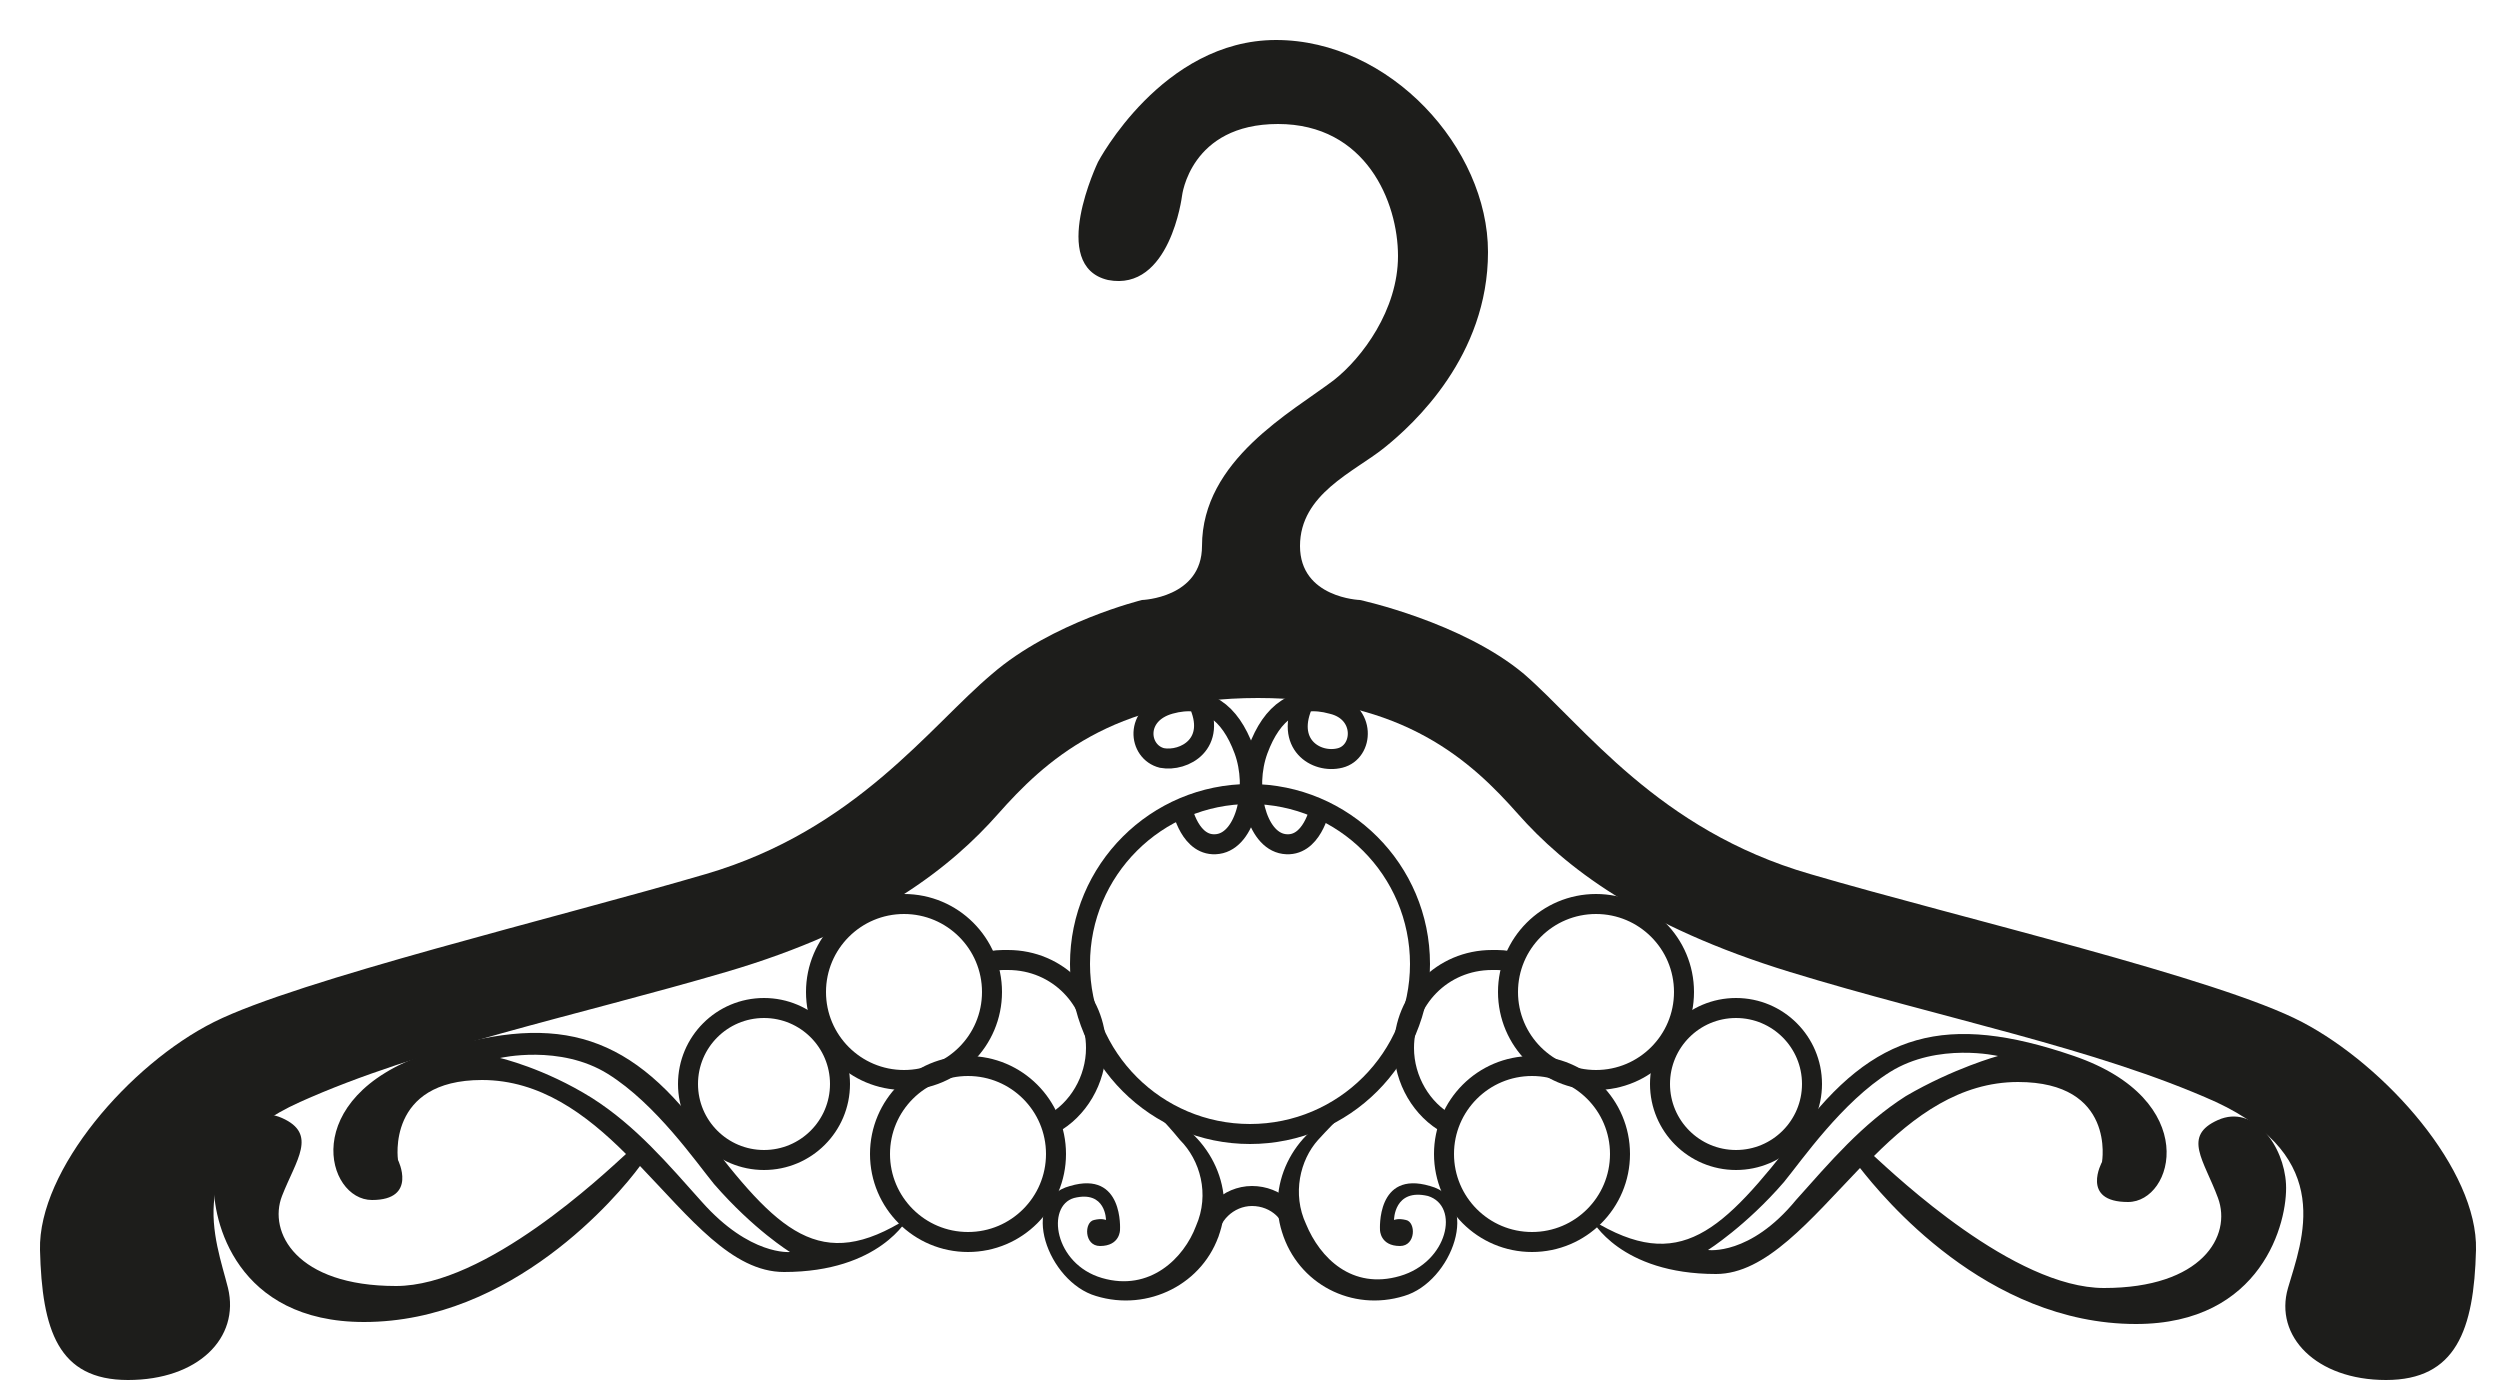 <?xml version="1.0" encoding="utf-8"?>
<!-- Generator: Adobe Illustrator 24.1.2, SVG Export Plug-In . SVG Version: 6.00 Build 0)  -->
<svg version="1.1" id="Calque_1" xmlns="http://www.w3.org/2000/svg" xmlns:xlink="http://www.w3.org/1999/xlink" x="0px" y="0px"
	 viewBox="0 0 125 70" style="enable-background:new 0 0 125 70;" xml:space="preserve">
<style type="text/css">
	.st0{fill:#1D1D1B;}
	.st1{fill:none;stroke:#1D1D1B;stroke-miterlimit:10;}
</style>
<path class="st0" d="M59.1,9.8c0,0-0.6,4.8-3.7,4.2c-3-0.7-0.5-5.9-0.5-5.9S58.1,2,63.8,2s10.6,5.4,10.6,10.6s-3.7,8.6-5.2,9.8
	c-1.5,1.2-4.2,2.3-4.2,4.9s3,2.7,3,2.7s5.1,1.1,8.2,3.7c3,2.6,6.7,7.8,14.3,10c7.5,2.2,20.4,5.2,24.6,7.4s8.8,7.4,8.7,11.4
	s-1,6.5-4.5,6.5s-5.6-2.2-4.9-4.6c0.7-2.4,2.4-6.5-3.6-9.3c-6-2.7-13.8-4.2-21.3-6.5c-7.5-2.3-11.3-5.3-13.6-7.9
	c-2.3-2.6-5.7-5.8-13-5.8s-10.7,3.2-13,5.8c-2.3,2.6-6.1,5.7-13.6,7.9s-15.3,3.8-21.3,6.5s-4.2,6.9-3.6,9.3C12,66.9,9.9,69,6.4,69
	S2.1,66.5,2,62.5c-0.1-4,4.5-9.3,8.7-11.4s17.1-5.2,24.6-7.4s11.2-7.4,14.3-10c3-2.6,7.5-3.7,7.5-3.7s3-0.1,3-2.7
	c0-4.3,4.5-6.7,6.6-8.3c1.4-1.1,3.2-3.5,3.2-6.2s-1.6-6.6-6-6.6S59.1,9.8,59.1,9.8z"/>
<circle class="st1" cx="45.2" cy="49.6" r="4.4"/>
<path class="st0" d="M57.6,55.5c2.6,0.8,4.2,3.6,3.4,6.1c-0.8,2.6-3.6,4-6.2,3.2c-2.4-0.7-3.9-4.8-1.3-5.5c2.7-0.8,2.5,2.2,2.5,2.2
	s0,0.8-1,0.8c-0.8,0-0.8-1.2-0.3-1.3c0.4-0.1,0.6,0,0.6,0s0-1.5-1.6-1.1c-1.4,0.4-1,3.3,1.4,4c2.4,0.7,4.1-1,4.7-2.6
	C60.5,59.7,60,58,59,57C58.1,55.9,57.6,55.5,57.6,55.5z"/>
<path class="st1" d="M49.4,48.1c0.3-0.1,0.6-0.1,1-0.1c2.5,0,4.4,2,4.4,4.4c0,1.6-0.9,3.1-2.2,3.8"/>
<circle class="st1" cx="48.4" cy="57.7" r="4.4"/>
<circle class="st1" cx="62.5" cy="48.2" r="8.5"/>
<circle class="st1" cx="38.2" cy="54.2" r="3.8"/>
<path class="st0" d="M35.1,56.6c-3.8-5.1-7.5-6-13.8-3.9c-6.4,2.2-5,7.3-2.7,7.3s1.3-2,1.3-2s-0.6-4,4.2-4c2.9,0,5.2,1.7,7.2,3.7
	c-1.1,1-7,6.6-11.5,6.6c-5,0-6.4-2.7-5.7-4.5s1.8-3.1,0-3.9c-1.8-0.8-3.3,1.3-3.4,3.2c-0.1,1.9,1.1,7,7.5,7c7.4,0,12.7-6.3,13.8-7.8
	c2.5,2.6,4.6,5.3,7.2,5.3c4.8,0,6.2-2.7,6.2-2.7C41,63.7,38.9,61.6,35.1,56.6z M35.1,60.1c-1.7-1.9-3.3-3.8-5.5-5.2
	c-2.4-1.5-4.6-2-4.6-2s3-0.7,5.4,0.8c2.4,1.5,4.4,4.4,5.3,5.5c2,2.3,3.8,3.4,3.8,3.4S37.5,62.8,35.1,60.1z"/>
<path class="st1" d="M59.1,40.4c0,0,0.4,2,1.8,1.8c1.4-0.2,2-2.8,1.3-4.7c-0.7-1.9-1.9-2.8-3.7-2.3s-1.6,2.4-0.4,2.7
	c1.1,0.2,2.8-0.7,1.8-2.8"/>
<circle class="st1" cx="79.8" cy="49.6" r="4.4"/>
<path class="st0" d="M67.4,55.5c-2.6,0.8-4.1,3.6-3.3,6.1c0.8,2.6,3.5,4,6.1,3.2c2.4-0.7,3.9-4.8,1.3-5.5c-2.7-0.8-2.5,2.2-2.5,2.2
	s0,0.8,1,0.8c0.8,0,0.8-1.2,0.3-1.3c-0.4-0.1-0.6,0-0.6,0s0-1.6,1.7-1.2c1.6,0.5,1,3.3-1.4,4c-2.4,0.7-4-0.9-4.7-2.6
	C64.6,59.7,65,58,65.9,57C66.9,55.9,67.4,55.5,67.4,55.5z"/>
<path class="st1" d="M75.6,48.1c-0.3-0.1-0.6-0.1-1-0.1c-2.5,0-4.4,2-4.4,4.4c0,1.6,0.9,3.1,2.2,3.8"/>
<circle class="st1" cx="76.6" cy="57.7" r="4.4"/>
<circle class="st1" cx="86.8" cy="54.2" r="3.8"/>
<path class="st0" d="M79.6,61c0,0,1.4,2.7,6.2,2.7c2.5,0,4.7-2.7,7.2-5.3c1.1,1.4,6.3,7.8,13.8,7.8c6.3,0,7.6-5.1,7.5-7
	c-0.1-1.9-1.6-4-3.4-3.2c-1.8,0.8-0.7,2,0,3.9c0.7,1.9-0.8,4.5-5.7,4.5c-4.5,0-10.4-5.6-11.5-6.6c2-2,4.3-3.7,7.2-3.7
	c4.9,0,4.2,4,4.2,4s-1.1,2,1.3,2c2.3,0,3.7-5.1-2.7-7.3c-6.4-2.2-10-1.2-13.8,3.9C86.1,61.6,84,63.7,79.6,61z M85.4,62.5
	c0,0,1.9-1.2,3.8-3.4c0.9-1.1,2.9-4,5.3-5.5c2.4-1.5,5.4-0.8,5.4-0.8s-2.2,0.6-4.6,2c-2.2,1.4-3.8,3.3-5.5,5.2
	C87.5,62.8,85.4,62.5,85.4,62.5z"/>
<path class="st1" d="M66,40.4c0,0-0.4,2-1.8,1.8c-1.4-0.2-2-2.8-1.3-4.7c0.7-1.9,1.9-2.8,3.7-2.3c1.7,0.4,1.6,2.4,0.4,2.7
	s-2.8-0.7-1.8-2.8"/>
<path class="st1" d="M60.4,61.9c0-1.1,1-2.1,2.2-2.1s2.2,0.9,2.2,2.1"/>
</svg>
